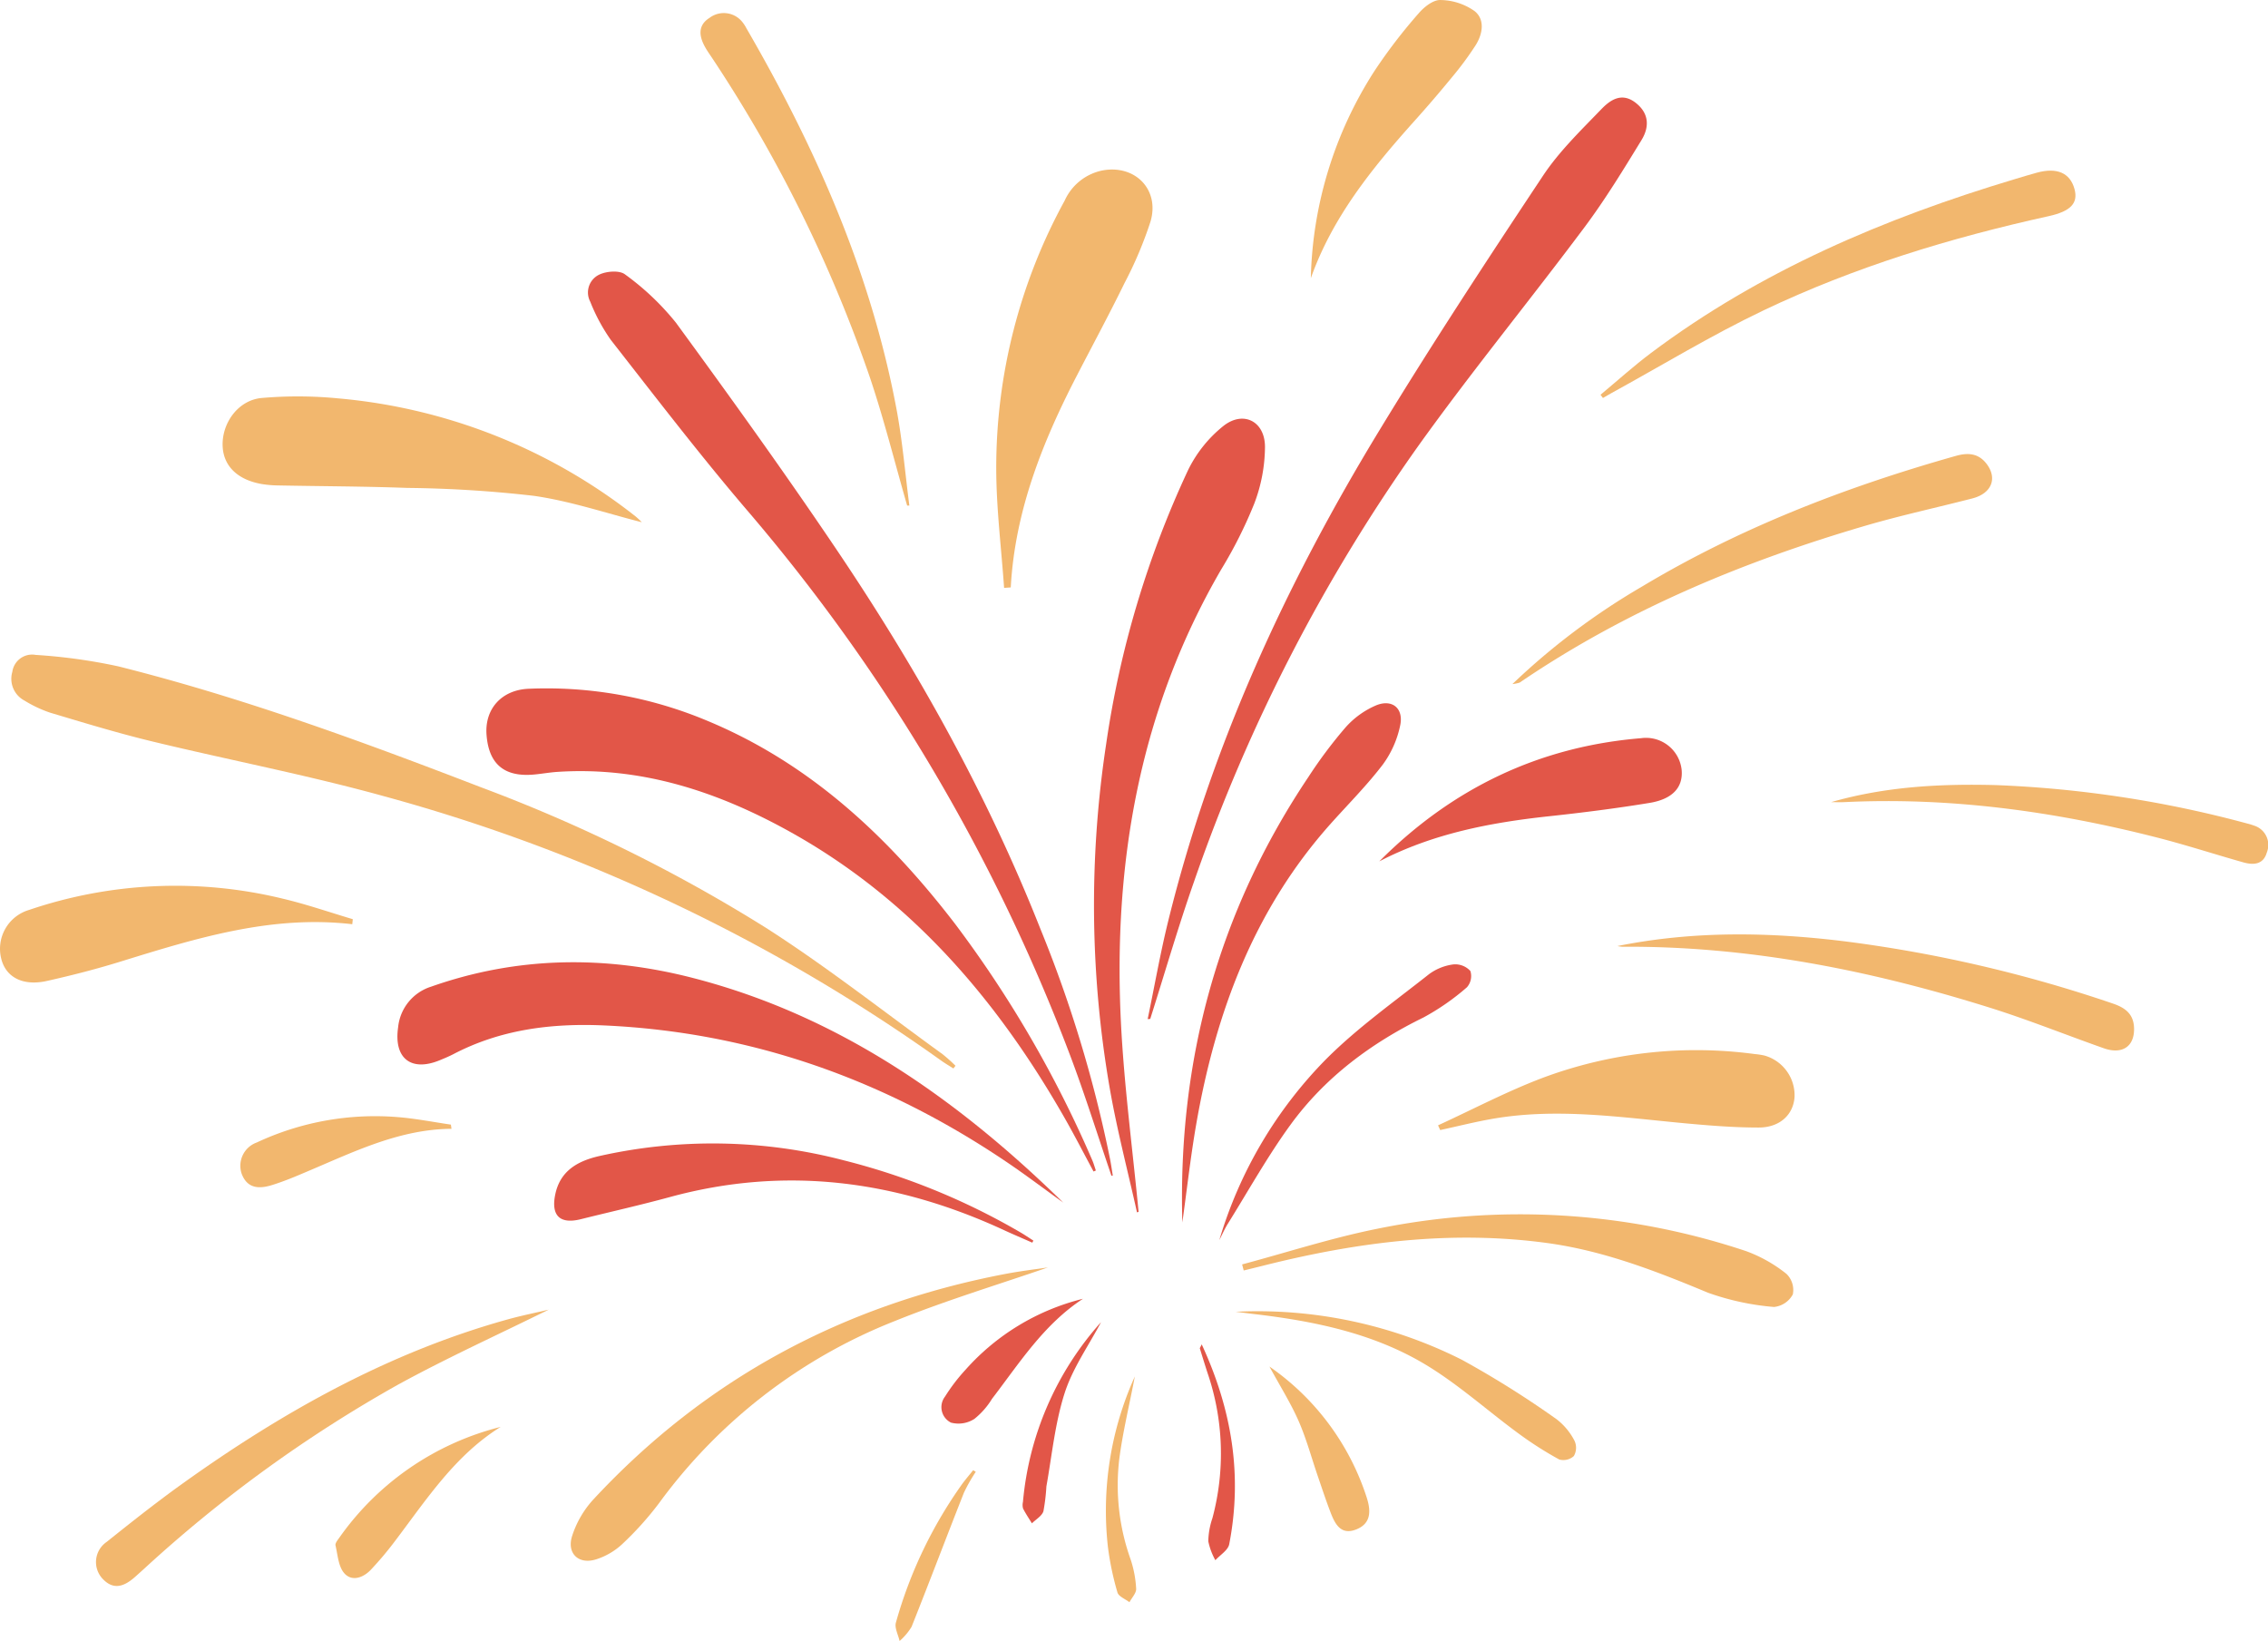 <svg xmlns="http://www.w3.org/2000/svg" xmlns:xlink="http://www.w3.org/1999/xlink" width="331.797" height="240.089" viewBox="0 0 331.797 240.089">
  <defs>
    <clipPath id="clip-path">
      <rect id="사각형_695" data-name="사각형 695" width="331.797" height="240.089" transform="translate(2062.08 1346.528)" fill="none"/>
    </clipPath>
  </defs>
  <g id="flame1" transform="translate(-2062.08 -1346.528)">
    <g id="그룹_602" data-name="그룹 602">
      <g id="그룹_601" data-name="그룹 601" clip-path="url(#clip-path)">
        <g id="그룹_967" data-name="그룹 967">
          <path id="패스_1073" data-name="패스 1073" d="M2229.978,1495.63c1-4.8,1.843-9.634,3.015-14.388,6.306-25.574,17.181-49.2,30.777-71.574,7.7-12.668,15.837-25.073,24.038-37.422,2.375-3.576,5.552-6.643,8.554-9.757,1.269-1.314,2.948-2.508,4.978-.944s2.043,3.584.883,5.479c-2.646,4.325-5.295,8.676-8.322,12.728-7.991,10.7-16.458,21.037-24.237,31.883a252.4,252.4,0,0,0-32.889,63.841c-2.333,6.638-4.289,13.413-6.419,20.126l-.378.028" fill="#e25648"/>
          <path id="패스_1074" data-name="패스 1074" d="M2224.678,1518.547c-2.007-5.877-3.854-11.816-6.049-17.622a268.6,268.6,0,0,0-47.4-79.915c-6.849-8.029-13.277-16.423-19.781-24.74a26.623,26.623,0,0,1-3.012-5.59,2.893,2.893,0,0,1,1.192-3.914c.058-.031.117-.06.177-.086,1.059-.487,2.928-.625,3.72,0a38.365,38.365,0,0,1,7.431,7.046c8.016,10.967,15.956,22,23.547,33.27,11.741,17.424,21.977,35.712,29.735,55.318a187.587,187.587,0,0,1,10.248,33.849c.15.78.261,1.568.389,2.353l-.2.031" fill="#e25648"/>
          <path id="패스_1075" data-name="패스 1075" d="M2201.558,1502.85c-.573-.367-1.164-.709-1.717-1.1a256.345,256.345,0,0,0-81.6-38.734c-11.224-3.109-22.7-5.3-34.022-8.044-4.983-1.208-9.9-2.709-14.815-4.179a18.3,18.3,0,0,1-3.75-1.769,3.6,3.6,0,0,1-1.771-4.2,2.924,2.924,0,0,1,3.295-2.5l.127.021a80.924,80.924,0,0,1,12.062,1.67c18.135,4.542,35.662,10.984,53.088,17.7a230.794,230.794,0,0,1,41.64,20.533c8.921,5.706,17.282,12.3,25.881,18.517a23.4,23.4,0,0,1,1.886,1.689l-.3.393" fill="#f2b76e"/>
          <path id="패스_1076" data-name="패스 1076" d="M2222.061,1517.926c-1.415-2.625-2.776-5.28-4.254-7.869-9.88-17.309-22.5-32-40.078-41.793-10.568-5.887-21.773-9.612-34.086-8.806-1.135.074-2.261.278-3.4.385-4.375.411-6.669-1.508-6.987-5.83-.278-3.767,2.206-6.55,6.156-6.715a60.713,60.713,0,0,1,26.025,4.636c15.1,6.243,26.561,16.987,36.367,29.764a167.654,167.654,0,0,1,20.059,34.552c.217.491.358,1.016.534,1.527l-.342.151" fill="#e25648"/>
          <path id="패스_1077" data-name="패스 1077" d="M2228.417,1523.908c-1.331-5.983-2.89-11.924-3.952-17.956a156.977,156.977,0,0,1-.569-50.5,142.9,142.9,0,0,1,12-40.16,18.883,18.883,0,0,1,5.115-6.405c2.893-2.334,6.093-.782,6.13,2.964a23.627,23.627,0,0,1-1.566,8.352,65.071,65.071,0,0,1-4.845,9.648c-11.931,20.539-15.833,42.9-14.661,66.322.463,9.236,1.7,18.433,2.58,27.65l-.232.084" fill="#e25648"/>
          <path id="패스_1078" data-name="패스 1078" d="M2217.626,1522.476c-2.767-1.99-5.486-4.051-8.308-5.956-17.792-12.02-37.292-18.982-58.792-19.961-7.686-.349-15.145.557-22.093,4.184-.65.339-1.332.621-2.01.9-4.18,1.734-6.765-.258-6.1-4.808a6.941,6.941,0,0,1,4.819-5.95c12.64-4.455,25.456-4.585,38.3-1.277,21.3,5.485,38.685,17.7,54.18,32.863" fill="#e25648"/>
          <path id="패스_1079" data-name="패스 1079" d="M2155.967,1422.932c-5.112-1.289-10.382-3.087-15.8-3.862a176.94,176.94,0,0,0-18.506-1.157c-6.268-.233-12.544-.239-18.816-.361a16.263,16.263,0,0,1-2.434-.2c-3.6-.616-5.684-2.671-5.763-5.642-.089-3.329,2.292-6.633,5.692-6.952a60.959,60.959,0,0,1,11.2.054,81.871,81.871,0,0,1,43.5,17.253,10.348,10.348,0,0,1,.927.863" fill="#f2b76e"/>
          <path id="패스_1080" data-name="패스 1080" d="M2208.975,1432.54c-.406-5.836-1.147-11.67-1.15-17.507a81.353,81.353,0,0,1,10.008-39.146,7.745,7.745,0,0,1,5.515-4.419c4.759-.9,8.411,2.767,7.054,7.446a57.471,57.471,0,0,1-3.813,9.035c-2.229,4.562-4.643,9.031-6.975,13.543-5.039,9.745-9.052,19.818-9.666,30.978l-.973.069" fill="#f2b76e"/>
          <path id="패스_1081" data-name="패스 1081" d="M2272.459,1511.171c5.078-2.331,10.047-4.953,15.259-6.93a64.248,64.248,0,0,1,31.061-3.5,10.644,10.644,0,0,1,1.45.224,6.046,6.046,0,0,1,4.383,6.09c-.189,2.566-2.154,4.441-5.257,4.439-3.661,0-7.333-.3-10.984-.641-9.174-.858-18.333-2.226-27.556-.7-2.7.446-5.363,1.133-8.042,1.708l-.315-.694" fill="#f2b76e"/>
          <path id="패스_1082" data-name="패스 1082" d="M2113.617,1481.746c-11.878-1.383-22.945,2.08-34.033,5.508-3.5,1.081-7.063,1.992-10.638,2.792-3.507.785-6-.526-6.678-3.231a5.926,5.926,0,0,1,4.064-7.158,66.5,66.5,0,0,1,37.129-1.646c3.454.815,6.825,1.987,10.233,3-.026.246-.052.493-.078.739" fill="#f2b76e"/>
          <path id="패스_1083" data-name="패스 1083" d="M2215.422,1531.948c-7.149,2.479-14.958,4.831-22.49,7.877a78.26,78.26,0,0,0-34.457,26.65,46.467,46.467,0,0,1-5.405,6,10.045,10.045,0,0,1-3.759,2.189c-2.568.824-4.364-.855-3.525-3.436A14.48,14.48,0,0,1,2148.8,1566c16.448-17.757,36.7-28.567,60.325-33.081,2.29-.437,4.612-.709,6.3-.964" fill="#f2b76e"/>
          <path id="패스_1084" data-name="패스 1084" d="M2235.051,1525.366c-.677-23.7,5.254-45.487,18.437-65.153a66.971,66.971,0,0,1,5.434-7.256,12.588,12.588,0,0,1,4.484-3.235c2.346-.956,4.04.439,3.517,2.926a14.71,14.71,0,0,1-2.539,5.731c-2.322,3.046-5.05,5.778-7.609,8.64-11.229,12.564-16.867,27.676-19.7,44.033-.823,4.746-1.356,9.541-2.022,14.314" fill="#e25648"/>
          <path id="패스_1085" data-name="패스 1085" d="M2243.792,1531.521c6.569-1.758,13.069-3.869,19.723-5.207a104.278,104.278,0,0,1,54.042,3.271,20.988,20.988,0,0,1,5.875,3.321,3.288,3.288,0,0,1,.932,2.991,3.52,3.52,0,0,1-2.75,1.848,37.758,37.758,0,0,1-9.659-2.083c-7.628-3.177-15.266-6.143-23.508-7.269-14.044-1.918-27.788-.147-41.41,3.271-1,.251-2.006.5-3.009.743l-.23-.882" fill="#f2b76e"/>
          <path id="패스_1086" data-name="패스 1086" d="M2213.1,1528.335c-1.39-.614-2.79-1.206-4.17-1.844-15.731-7.272-31.949-9.434-48.848-4.827-4.323,1.178-8.7,2.161-13.047,3.243-3.013.75-4.368-.492-3.728-3.61.706-3.439,3.235-4.886,6.387-5.618a75.714,75.714,0,0,1,35.863.622,99.29,99.29,0,0,1,25.754,10.5c.665.384,1.3.821,1.948,1.234Z" fill="#e25648"/>
          <path id="패스_1087" data-name="패스 1087" d="M2142.351,1538.138c-7.409,3.668-14.9,7.056-22.088,11a197.818,197.818,0,0,0-37,26.819c-.486.438-.967.879-1.458,1.312-1.5,1.319-3.077,1.985-4.706.253a3.569,3.569,0,0,1,.583-5.4c3.57-2.856,7.157-5.7,10.868-8.368,14.674-10.538,30.253-19.3,47.761-24.177,2-.557,4.043-.968,6.044-1.441" fill="#f2b76e"/>
          <path id="패스_1088" data-name="패스 1088" d="M2194.79,1420.492c-1.786-6.206-3.353-12.487-5.4-18.6a204.558,204.558,0,0,0-22.95-46.608c-.4-.618-.843-1.213-1.2-1.853-.9-1.6-1.11-3.2.656-4.3a3.464,3.464,0,0,1,4.835.681,5.159,5.159,0,0,1,.53.826c10.128,17.464,18.226,35.751,21.973,55.749.873,4.657,1.266,9.406,1.88,14.113h-.323" fill="#f2b76e"/>
          <path id="패스_1089" data-name="패스 1089" d="M2298.693,1484.945c11.2-2.261,22.332-2.055,33.469-.668a199.016,199.016,0,0,1,39.012,9.074c1.8.608,3.042,1.519,3.107,3.576.085,2.687-1.7,3.928-4.428,2.967-5.538-1.953-11-4.155-16.593-5.911-17.525-5.5-35.391-9.057-53.847-8.941a4.961,4.961,0,0,1-.719-.1" fill="#f2b76e"/>
          <path id="패스_1090" data-name="패스 1090" d="M2296.228,1404.284c2.46-2.045,4.837-4.2,7.392-6.117,16.035-12.026,34.134-19.7,53.155-25.413,1.094-.328,2.186-.661,3.287-.962,2.935-.8,4.843.024,5.5,2.365.584,2.087-.544,3.285-3.755,3.992-14.372,3.169-28.416,7.441-41.717,13.783-7.64,3.643-14.908,8.074-22.343,12.153-.393.215-.778.447-1.166.67l-.352-.471" fill="#f2b76e"/>
          <path id="패스_1091" data-name="패스 1091" d="M2283.339,1446.612a100.874,100.874,0,0,1,18.948-14.259c14.38-8.627,29.865-14.591,45.931-19.126,1.687-.476,3.233-.423,4.43,1.089,1.7,2.144.831,4.4-2.026,5.135-5.206,1.344-10.472,2.48-15.629,3.991-17.928,5.251-35.041,12.365-50.589,22.951a5.4,5.4,0,0,1-1.066.22" fill="#f2b76e"/>
          <path id="패스_1092" data-name="패스 1092" d="M2253.848,1387.228a58.4,58.4,0,0,1,9.341-30.364,78.048,78.048,0,0,1,6.414-8.363c.792-.936,2.133-2,3.193-1.97a8.842,8.842,0,0,1,5.01,1.621c1.547,1.239,1.185,3.343.163,4.977a46.494,46.494,0,0,1-3.5,4.732q-2.722,3.324-5.6,6.52c-6.122,6.847-11.864,13.947-15.021,22.847" fill="#f2b76e"/>
          <path id="패스_1093" data-name="패스 1093" d="M2263.857,1472.558c10.634-10.671,23.352-16.8,38.3-18.028a5.245,5.245,0,0,1,5.92,4.469l.015.117c.252,2.536-1.248,4.314-4.681,4.88-4.891.805-9.817,1.428-14.746,1.958-8.606.928-17.009,2.544-24.808,6.6" fill="#e25648"/>
          <path id="패스_1094" data-name="패스 1094" d="M2329.948,1463.891c7.969-2.292,15.993-2.707,24.07-2.5a165.118,165.118,0,0,1,36.875,5.637,8.123,8.123,0,0,1,.934.288,2.957,2.957,0,0,1,1.963,3.693c-.03.1-.065.194-.1.288-.506,1.725-1.949,1.816-3.4,1.406-4.231-1.194-8.418-2.56-12.676-3.647-15-3.829-30.207-5.922-45.724-5.172-.644.031-1.291,0-1.937,0" fill="#f2b76e"/>
          <path id="패스_1095" data-name="패스 1095" d="M2242.838,1538.447a66.454,66.454,0,0,1,33.1,7.021,140.449,140.449,0,0,1,13.869,8.707,9.365,9.365,0,0,1,2.619,3.153,2.43,2.43,0,0,1-.1,2.227,2.272,2.272,0,0,1-2.137.505,52.122,52.122,0,0,1-5.913-3.772c-4.73-3.461-9.124-7.483-14.154-10.409-7.572-4.407-16.117-6.115-24.763-7.12-.842-.1-1.684-.209-2.524-.315" fill="#f2b76e"/>
          <path id="패스_1096" data-name="패스 1096" d="M2240.463,1527.95a63.345,63.345,0,0,1,15.643-26.485c4.587-4.587,9.957-8.391,15.064-12.433a7.641,7.641,0,0,1,3.574-1.41,3.01,3.01,0,0,1,2.448.973,2.492,2.492,0,0,1-.5,2.37,34.842,34.842,0,0,1-6.359,4.423c-7.686,3.765-14.4,8.758-19.453,15.691-3.356,4.611-6.15,9.637-9.174,14.489-.472.757-.83,1.586-1.241,2.382" fill="#e25648"/>
          <path id="패스_1097" data-name="패스 1097" d="M2128.134,1511.679c-7.413.054-13.912,3.184-20.511,5.993-1.874.8-3.752,1.614-5.691,2.221-1.8.565-3.626.64-4.489-1.612a3.621,3.621,0,0,1,2.2-4.6,40.847,40.847,0,0,1,20.7-3.707c2.578.209,5.132.719,7.7,1.091.028.205.057.41.086.616" fill="#f2b76e"/>
          <path id="패스_1098" data-name="패스 1098" d="M2135.337,1555.283c-6.652,4.137-10.816,10.563-15.393,16.608a49.747,49.747,0,0,1-3.618,4.309c-1.11,1.166-2.767,1.766-3.882.5-.862-.98-.956-2.673-1.281-4.075-.07-.3.289-.746.522-1.073a41.112,41.112,0,0,1,23.651-16.263" fill="#f2b76e"/>
          <path id="패스_1099" data-name="패스 1099" d="M2220.513,1536.548c-5.74,3.754-9.3,9.411-13.314,14.647a11.206,11.206,0,0,1-2.564,2.922,4.291,4.291,0,0,1-3.43.549,2.531,2.531,0,0,1-.868-3.819,26.727,26.727,0,0,1,2.963-3.882,33.84,33.84,0,0,1,17.212-10.417" fill="#e25648"/>
          <path id="패스_1100" data-name="패스 1100" d="M2247.793,1546.463a37.186,37.186,0,0,1,14.211,19.1c.656,2,.688,3.872-1.528,4.736-2.332.909-3.151-.937-3.813-2.679-.638-1.678-1.2-3.385-1.783-5.084-.928-2.7-1.674-5.486-2.814-8.094-1.13-2.584-2.652-5-4.274-7.983" fill="#f2b76e"/>
          <path id="패스_1101" data-name="패스 1101" d="M2228.1,1547.926c-.861,4.461-1.767,8.186-2.263,11.969a32.282,32.282,0,0,0,1.64,14.766,16.226,16.226,0,0,1,.817,4.3c.035.642-.633,1.32-.982,1.982-.608-.474-1.588-.839-1.757-1.438a42.676,42.676,0,0,1-1.4-6.708,47.723,47.723,0,0,1,3.941-24.873" fill="#f2b76e"/>
          <path id="패스_1102" data-name="패스 1102" d="M2237.885,1543.218c4.414,9.538,5.984,19.161,4.022,29.242-.171.878-1.327,1.562-2.025,2.337a9.676,9.676,0,0,1-1.034-2.769,10.944,10.944,0,0,1,.6-3.372,36.493,36.493,0,0,0-.737-21.332c-.377-1.167-.738-2.34-1.1-3.514-.017-.056.062-.143.272-.591" fill="#e25648"/>
          <path id="패스_1103" data-name="패스 1103" d="M2223.16,1539.961c-1.819,3.444-4.15,6.72-5.325,10.374-1.41,4.383-1.857,9.082-2.672,13.656a29.1,29.1,0,0,1-.434,3.639c-.223.7-1.1,1.188-1.685,1.772-.437-.717-.914-1.413-1.291-2.158a1.925,1.925,0,0,1-.02-.973,45.473,45.473,0,0,1,11.427-26.309" fill="#e25648"/>
          <path id="패스_1104" data-name="패스 1104" d="M2204.83,1561.864a24.363,24.363,0,0,0-1.74,3.072c-2.575,6.524-5.053,13.087-7.65,19.6a8.734,8.734,0,0,1-1.753,2.079c-.2-.908-.77-1.932-.536-2.708a65.19,65.19,0,0,1,9.689-20.262c.512-.693,1.072-1.347,1.611-2.019l.38.234" fill="#f2b76e"/>
        </g>
      </g>
    </g>
  </g>
</svg>
